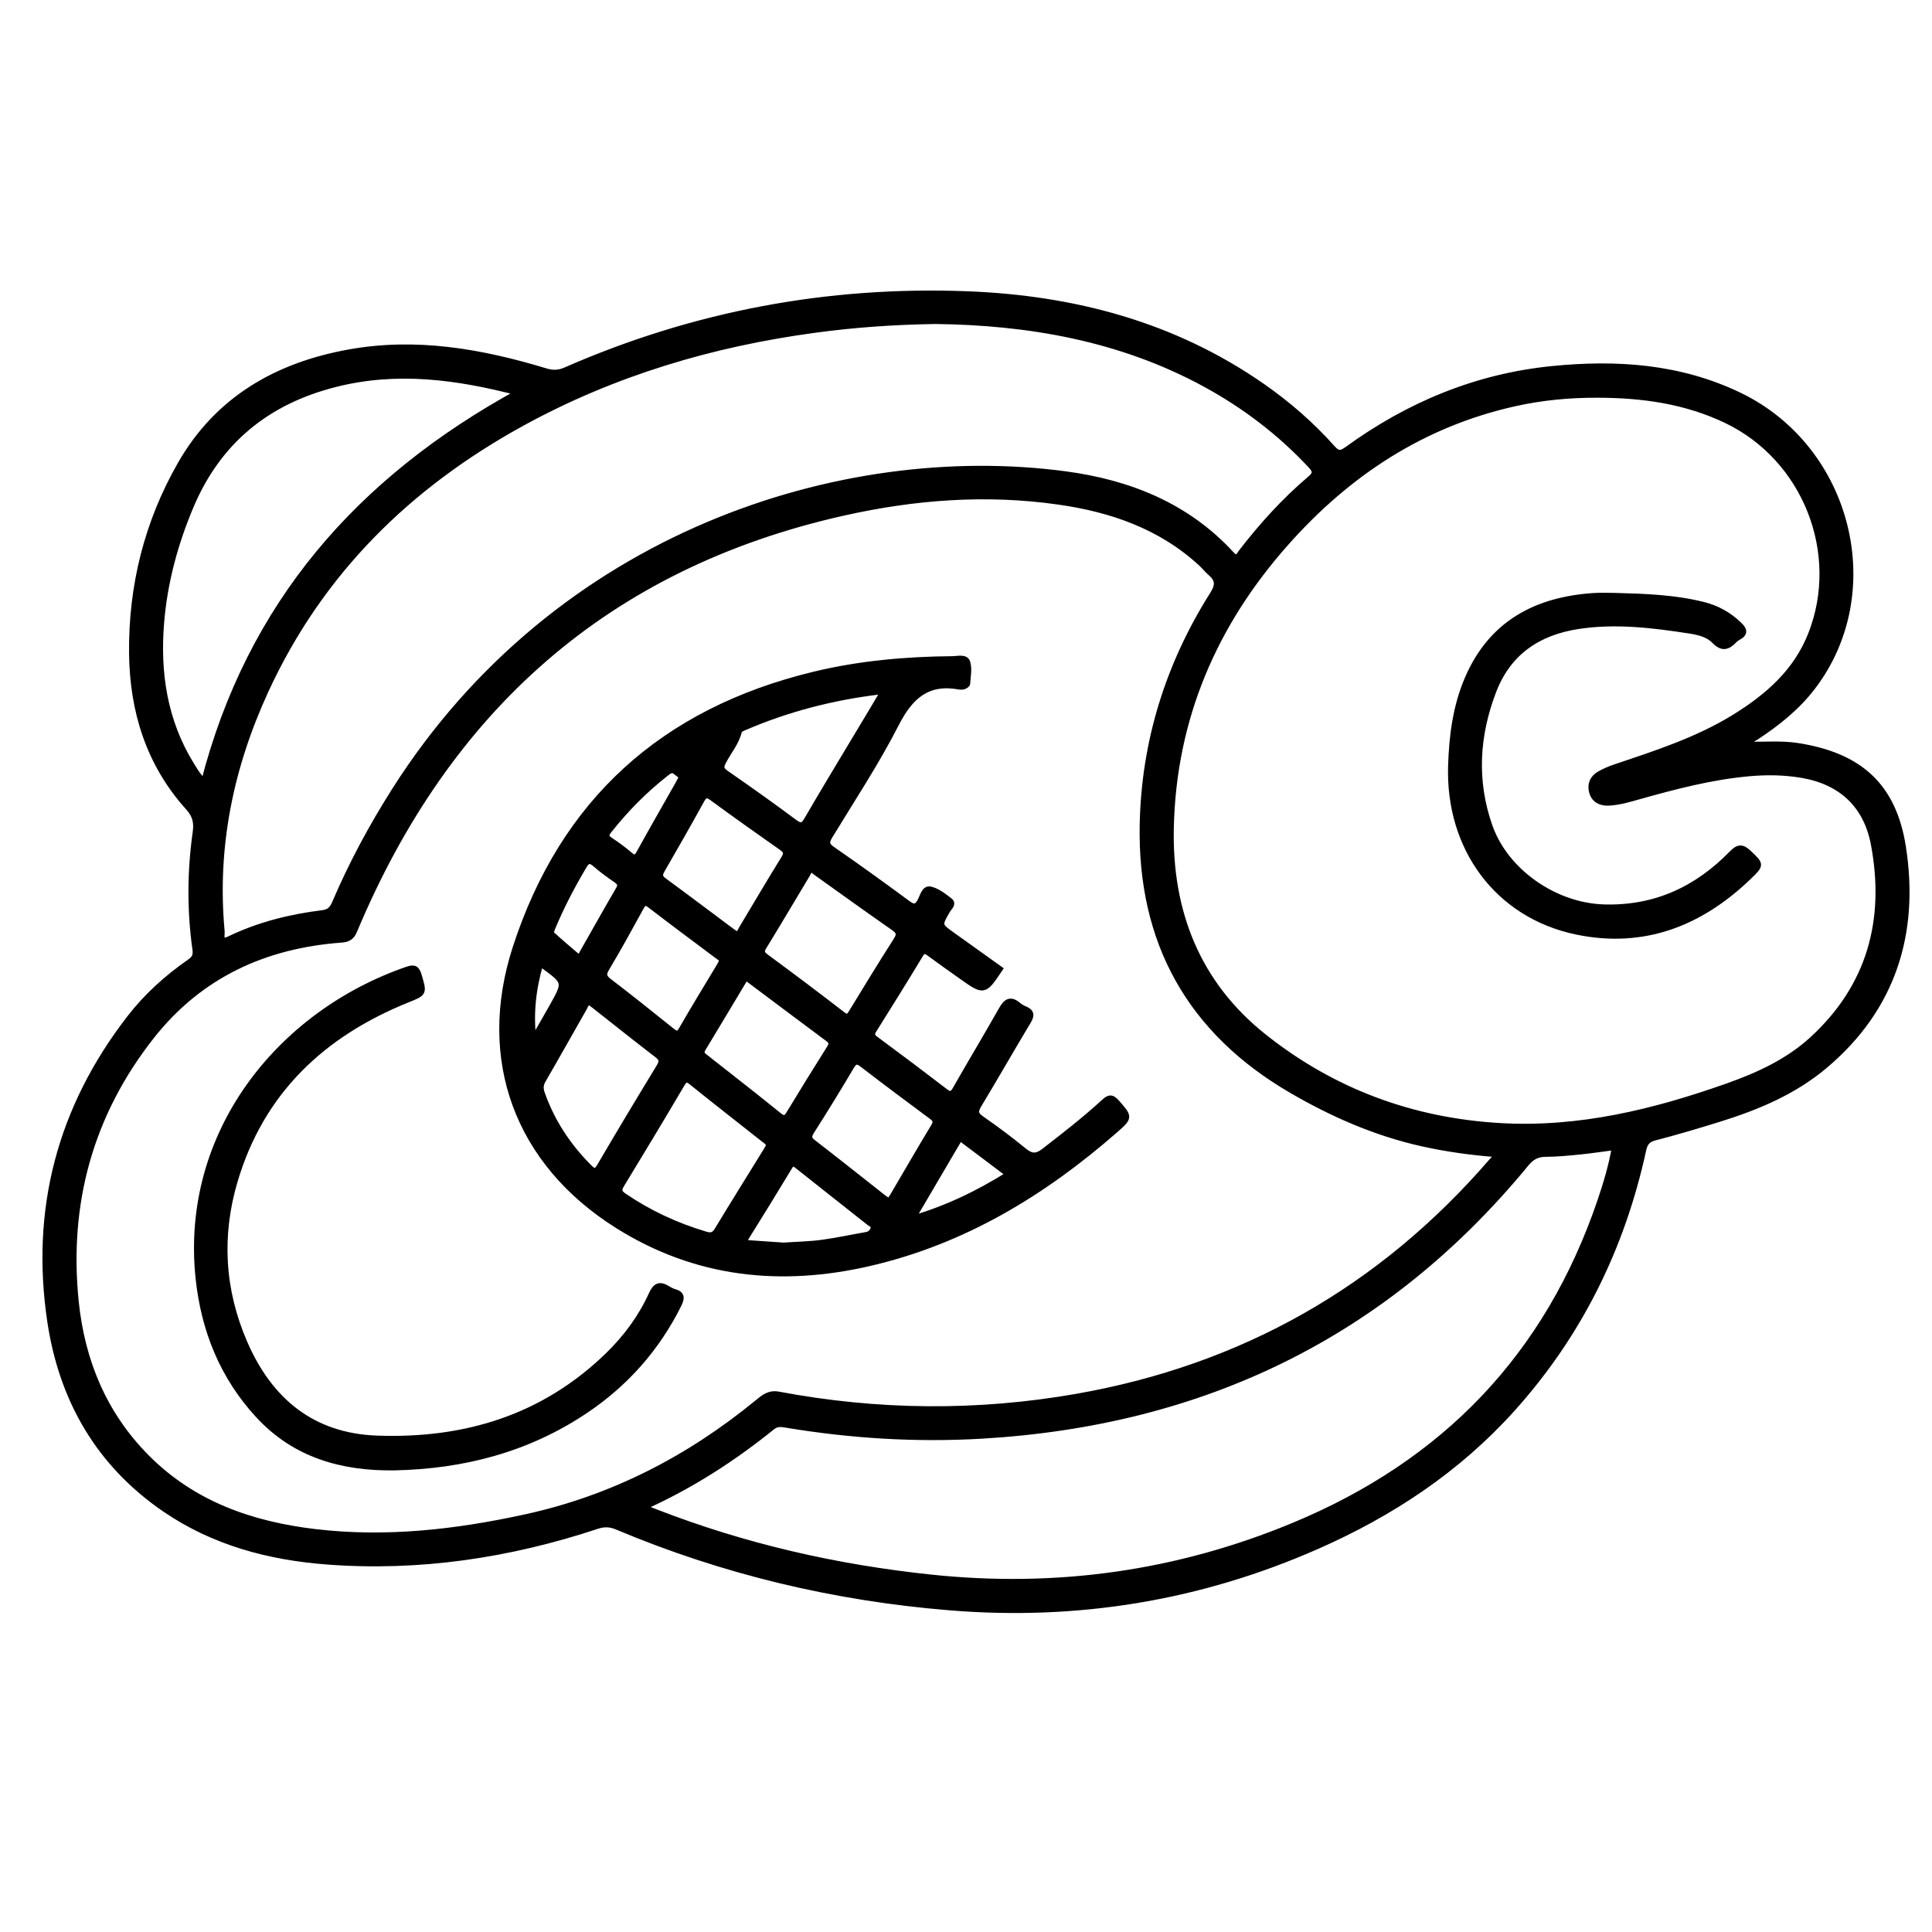 <?xml version="1.0" encoding="utf-8"?>
<!-- Generator: Adobe Illustrator 23.0.0, SVG Export Plug-In . SVG Version: 6.00 Build 0)  -->
<svg version="1.0" xmlns="http://www.w3.org/2000/svg" xmlns:xlink="http://www.w3.org/1999/xlink" x="0px" y="0px"
	 viewBox="0 0 3000 3000" style="enable-background:new 0 0 3000 3000;" xml:space="preserve">
<style type="text/css">
	.st0{opacity:0.4;}
	.st1{stroke:#000000;stroke-width:10;stroke-miterlimit:10;}
</style>
<g id="Layer_1" class="st0">
</g>
<g id="Layer_2">
	<g>
		<path class="st1" d="M2711.1,1156.5c27.6,1,54.3-1.9,80.7,2.3c95.2,15.1,147.8,61.3,162.7,156.5
			c20.8,133.5-15.5,250.1-121.3,339.2c-47.9,40.4-105.2,64.4-164.7,82.8c-32.8,10.2-65.7,20-99,28.6c-11.4,2.9-15.8,8.4-18.2,19.3
			c-33,151.9-99.5,286.9-203.8,402.7c-84.7,94-187.3,161.8-302.6,212.6c-182.2,80.3-372.3,111.2-570.2,95
			c-178.5-14.6-351-55.5-516.2-125.1c-11-4.6-20.3-5-31.7-1.2c-136,45-275.3,66-418.6,55.2c-90.3-6.8-176.2-29.7-251.8-81.4
			C154.1,2273,96.9,2173.6,78.6,2053c-26.4-174.3,15.1-332.3,123.3-472c26.2-33.9,57.9-62.5,93.1-86.9c8-5.5,10.1-10.6,8.8-20
			c-8.5-60.5-8.1-121.1,0.4-181.5c2.2-15.4-0.2-26.8-11.4-39.1c-61.2-67.8-86.5-149.9-87.4-239.4C204.4,910,229,811.3,280.8,720.9
			c57.6-100.6,149.3-153,260.8-173.2c104.3-19,205.6-1.1,305.4,29.1c11.4,3.5,20.7,3.2,31.6-1.6c198.9-87.1,407.3-126.3,623.9-117.9
			c164.9,6.4,320.3,47.4,457.8,143.3c39.4,27.5,75.5,58.9,107.5,94.7c7.9,8.9,12.9,11.3,23.9,3.3c95.2-69.3,201-113.5,318.6-125.2
			c100-10,198.3-3.5,290.8,41.2c170.2,82.4,225.7,305,112.9,452.2c-24.1,31.5-54.6,55.7-87.4,77.3
			C2721.5,1147.4,2715.2,1149.4,2711.1,1156.5z M2322.8,1791.7c-38.7-3-77.1-8.3-115-16.8c-71.8-16.1-138.4-45.3-201.7-82.1
			c-158.2-91.9-235-230.6-231.4-412.5c2.6-128.6,40-248.1,108.8-357.1c9.1-14.3,8.8-23.5-3.4-34c-5.3-4.5-9.6-10.2-14.8-14.9
			c-62.6-57.6-139-84-221.2-95.7c-112.8-16.2-224.7-7.6-335.4,17.3c-367,82.5-614.7,305-758.7,648.4c-4.2,10.1-9,13.6-20,14.4
			c-119.2,8.7-220.2,55.1-295,150c-95.5,121.2-133.5,260.3-117.7,413.1c9.5,91.7,43.3,173.9,109.2,240.7
			c72.4,73.4,163.4,105.1,263.2,116.9c110.3,13,218.8,0.5,326.5-23c134.8-29.4,254-90.9,360.3-178.1c9.5-7.8,17.9-15.2,32.4-12.4
			c154.1,29,308.6,30.4,462.9,3.4c257.8-45.2,472.8-166.9,644.2-365C2318.8,1800.9,2323.4,1798.3,2322.8,1791.7z M2480.8,612.6
			c-43.9-0.2-87.4,3.9-130.2,13.6c-142.4,32-258.1,108.4-353.8,216.2c-112.1,126.1-175.3,272.9-179.1,442.8
			c-2.9,130.5,40.9,242.6,144.5,325c106.9,85,230.3,130.8,367.1,138.7c122.9,7.1,239.4-21.4,354-62c47.7-16.9,93.5-38.1,130.8-72.2
			c90.1-82.3,118.1-186.2,96-303.8c-11.3-60.3-50-97.3-111.7-107.9c-27.8-4.8-55.7-5.1-83.7-2.5c-57.8,5.3-113.5,19.9-169.1,35.5
			c-15.7,4.4-31.4,9.3-47.8,10c-12.1,0.5-22.1-4.1-25.4-16.9c-3-11.5,1.4-20.9,11.6-26.7c7.5-4.3,15.6-7.8,23.8-10.5
			c63.5-21.4,127.4-41.9,185-77.3c52.2-32.1,97.1-71.1,120-130c49.3-126.4-9.1-273.1-131.3-332
			C2617.9,622,2550.3,612.7,2480.8,612.6z M1452.5,498.1c-68.1,1.1-128,5.6-187.6,13.7c-159.8,21.6-312,66.8-453.8,144.4
			c-176.4,96.6-313.8,231.2-398.8,415.5c-54.7,118.7-80.6,243-68.5,374.1c0.6,6.7-4.1,20.9,12.9,12.7c45.6-22,94.2-34,144.2-40.2
			c10.8-1.3,15.6-6.5,19.7-16.1c25.9-60.7,57.1-118.6,92.5-174.4c252.5-397.9,695.1-537.1,1040.9-491
			c98.7,13.2,188.4,48.7,257.8,124.2c9.5,10.3,12,2.1,16.3-3.5c31.9-41.2,66.6-79.7,106.4-113.4c9.4-8,9.6-12.7,1.2-21.7
			c-47.4-50.8-101.8-92.3-162.7-125.7C1739.3,523.5,1594.5,499.8,1452.5,498.1z M1001.4,2338.8c2.5,3,3.1,4.3,4,4.7
			c4.3,1.8,8.7,3.4,13,5.1c137.7,53.5,280.6,86,427.2,101.4c194.4,20.5,382.1-5.4,563.5-80.7c234.7-97.4,394.7-263.7,476.4-504.5
			c9.2-27.1,17.5-54.7,22.5-84.1c-19.2,2.5-36.4,5.1-53.7,6.9c-18,1.8-36,3.6-54.1,3.7c-13.3,0.1-22.1,4.7-30.8,15.3
			c-218.9,266.4-503,402.5-845.3,422.4c-101.8,5.9-202.9-0.4-303.4-17.1c-7.4-1.2-14.5-2.3-21.5,3.3
			C1138.6,2264.1,1073.6,2306.2,1001.4,2338.8z M805.9,609.4C708.5,583.9,615.4,572,520.6,596c-105.8,26.7-182,88.4-224.8,189.7
			c-24.4,57.8-40.7,117.9-45.9,180.5c-6.5,78.5,4.7,153.6,46.9,221.9c5.7,9.2,11.1,18.7,20.3,26.6
			C387.9,939.4,557.2,745.4,805.9,609.4z"/>
		<path class="st1" d="M1551.8,1504.8c-23.8,35.4-23.8,35.4-57.6,11.5c-17.1-12.1-34.3-24.2-51.2-36.7c-6.8-5-10.2-4.2-14.7,3.2
			c-23.5,38.9-47.5,77.5-71.7,116c-4.4,6.9-3.6,10.5,3.1,15.4c36.1,26.6,71.9,53.6,107.5,80.9c7.8,6,11.7,5.6,16.8-3.4
			c23.6-41.5,48.3-82.4,71.8-124c6.8-12,13.1-16.5,24.8-6.7c3.1,2.6,6.7,4.8,10.5,6.3c10.1,4.1,10.5,9.3,4.9,18.5
			c-25.8,42.9-50.6,86.5-76.5,129.4c-6,10-6,15.4,4.1,22.4c22.5,15.6,44.5,32,65.6,49.3c11.6,9.5,19.8,10.8,32.5,0.9
			c31.4-24.3,62.7-48.6,92-75.4c7.3-6.7,11.5-10,20-0.2c19.6,22.7,20.5,22.2-2.5,42.4c-111.3,97.4-234.9,172.4-380.6,206.2
			c-138.2,32.1-270.2,18.2-392-58.6c-154.1-97.1-213.8-256.7-157.6-430.2c73.7-227.5,229.9-367.3,461.7-423.7
			c71.3-17.4,143.7-23.8,216.8-24.4c7.7-0.1,19.5-3.5,22.1,4.7c3.1,9.9,0.5,21.8-0.1,32.8c-0.1,1.4-3,3.2-4.9,3.9
			c-2.1,0.7-4.7,0.8-6.9,0.4c-49.3-9-76.3,14.6-98.3,57.5c-30.7,60.1-68.1,116.7-103.2,174.4c-6.1,10-5.9,14.9,4.4,22
			c39.3,27.1,78.1,55.2,116.5,83.5c10,7.4,15,6.6,20.8-4.5c3.5-6.7,6.1-19.1,14.8-17c10.8,2.6,20.7,10.4,29.8,17.5
			c5.8,4.5-0.9,9.4-3.3,13.4c-14.4,24.6-14.4,24.5,9.3,41.3C1504.6,1470.9,1528.2,1487.9,1551.8,1504.8z M1194.7,1779
			c-0.9-5.6-4.8-7.5-7.9-9.9c-37.4-29.6-75.1-58.9-112.3-88.9c-8.5-6.8-11.5-5-16.6,3.7c-30.7,52.1-61.9,103.9-93.4,155.6
			c-5,8.2-4.2,12.4,4,18c39.3,26.8,81.7,46.4,127.2,59.9c10,3,14.3,0,19.2-8.1c24.4-40.3,49.4-80.3,74.1-120.4
			C1191.2,1785.4,1193.1,1781.9,1194.7,1779z M916.1,1555.8c-6.5,0.1-7.4,5.5-9.5,9.1c-21.4,37.4-42.4,75.1-64,112.3
			c-4.3,7.4-4.1,13.7-1.4,21.3c15.5,43.7,40.3,81.2,72.9,114c8.7,8.8,12.1,8.2,18.3-2.4c30-51.3,60.6-102.2,91.5-152.9
			c5.3-8.7,5.1-13.3-3.3-19.7c-32.4-24.8-64.3-50.3-96.4-75.6C921.5,1559.8,918.7,1557.7,916.1,1555.8z M1371.7,1074.9
			c-2.6-1-3.7-1.8-4.7-1.7c-73.2,8.7-144,26.8-211.8,56.1c-3,1.3-7.4,3.2-8,5.6c-4.2,18-16.5,31.8-24.6,47.7c-4.2,8.2-4,12.5,4,18.1
			c35.8,24.9,71.5,50.1,106.4,76.2c10.2,7.6,14.4,6.7,20.7-4.1c25.7-44.3,52.3-88,78.6-132C1345.5,1119,1358.5,1097.1,1371.7,1074.9
			z M1261.6,1350c-5.9-0.3-6.7,4.6-8.6,7.7c-22.5,37.4-44.6,74.9-67.4,112.1c-4.9,7.9-3.3,11.3,3.8,16.6
			c39.8,29.3,79.3,59,118.4,89.2c8.6,6.6,11.2,2.9,15.4-4c22.7-37.2,45.4-74.5,68.9-111.2c6.2-9.7,4.6-14.2-4.4-20.5
			c-40.1-27.9-79.7-56.5-119.5-84.9C1265.9,1353.3,1263.6,1351.5,1261.6,1350z M1157.9,1516.7c-22.6,37.7-44.6,74.6-66.9,111.4
			c-4.9,8.1,0.7,11.4,5.7,15.3c37.5,29.5,75.2,58.8,112.3,88.9c8.3,6.7,11.9,5.3,16.9-3c20.5-33.9,41.3-67.5,62.4-101
			c4.2-6.6,4.7-10.6-2.2-15.7C1243.6,1581,1201.3,1549.2,1157.9,1516.7z M1142.5,1451.1c6.5,0.1,7.5-5.3,9.7-8.9
			c21.9-36.4,43.3-73,65.7-109.1c5.6-9,2.6-12.9-4.5-17.9c-35.7-25.2-71.4-50.3-106.6-76.2c-9-6.7-12.9-5.9-18.2,3.8
			c-19.9,36.2-40.4,72.1-61.1,107.9c-4.3,7.4-4.2,11.8,3.2,17.2c35.2,25.8,70,52.1,105,78.2
			C1138.1,1447.6,1140.4,1449.4,1142.5,1451.1z M1380.3,1866.3c2.4-3.2,4.6-5.7,6.3-8.6c21.3-36.2,42.2-72.5,63.9-108.4
			c5.1-8.4,2-11.9-4.5-16.7c-35.6-26.4-71.1-52.9-106.2-79.9c-8.5-6.6-12.8-6.3-18.5,3.4c-19.9,33.6-40.3,66.9-61.3,99.8
			c-5,7.9-5.7,12.3,2.3,18.5c36.5,28.1,72.5,56.8,108.7,85.3C1373.7,1861.7,1376.5,1863.6,1380.3,1866.3z M1121.2,1493.8
			c0.6-5.7-3.6-7.5-6.7-9.8c-34.9-26.2-69.9-52.1-104.5-78.7c-7.8-6-10.9-4.4-15.3,3.6c-17.3,31.6-34.6,63.2-53.1,94.1
			c-5.8,9.6-4.9,14.5,3.7,21.1c32.7,25.1,65.1,50.8,97.2,76.7c7.4,5.9,11.2,7.3,16.7-2.5c18.8-32.8,38.6-64.9,58-97.3
			C1118.7,1498.4,1120,1495.8,1121.2,1493.8z M1216.8,1934.5c19.9-1.4,39.8-1.7,59.4-4.3c23.1-3.1,45.9-8.1,68.9-12.1
			c5.8-1,9.5-4.2,11.4-9.5c2.3-6.3-3.3-8.1-6.7-10.7c-37-29.4-74.2-58.5-111.1-87.9c-5.7-4.6-8.9-5.6-13.3,1.8
			c-22,36.4-44.3,72.7-66.8,108.7c-5.2,8.4-1.7,9.9,5.8,10.4C1181.9,1932,1199.3,1933.3,1216.8,1934.5z M896.1,1485.6
			c6.6,0.9,7.3-3.3,8.9-6.1c18.7-32.8,37.1-65.7,56.1-98.3c4.4-7.6,1.8-11.2-4.4-15.5c-11-7.6-21.9-15.5-31.9-24.2
			c-8.2-7.2-12.9-6.6-18.6,3c-18.1,30.5-34.5,61.8-48.2,94.5c-1.5,3.6-4,9.9-2.5,11.2C869,1462.8,883.3,1474.6,896.1,1485.6z
			 M1415.9,1893c53.6-15.5,102.9-39.1,151.1-69.4c-26.2-19.7-50.8-38.2-76.5-57.6C1465.3,1808.8,1440.6,1850.9,1415.9,1893z
			 M1058.3,1208.7c0.3-5.8-4.9-7.2-8.2-10.2c-6.7-6.1-11.7-1.5-16.8,2.5c-32.8,25.7-61.8,55.1-87.6,87.7c-5.4,6.8-6.9,10.9,1.4,16.3
			c10.7,7,21,14.7,30.8,23c7.5,6.3,10.9,4.6,15.3-3.5c19.7-35.7,40-71,60.1-106.5C1055.1,1214.9,1056.6,1211.8,1058.3,1208.7z
			 M828,1615.7c9.9-17.4,20-34.8,29.8-52.2c21.6-38.6,21.6-38.6-13.9-64.6c-1.3-0.9-3.1-1.2-5.5-2
			C827.3,1535.5,822.7,1574.4,828,1615.7z"/>
		<path class="st1" d="M612.3,2278.2c-81.1,1.1-154.1-19.5-210.7-80.8c-55.4-60-84.4-132.2-92.9-212.7
			c-23.7-225,126.1-410.7,324-478.8c10.3-3.5,14-1.9,17.1,8.8c8.1,27.4,8.5,26.8-17.2,37.1c-132.2,53.3-227.4,142.7-268.6,282
			c-25.1,85.1-20.3,169.7,15.2,251.5c39.1,90.2,105.5,145.2,205.9,148.9c136.7,5,259.5-32.1,359.7-129.7c28.2-27.5,51.4-59,67.7-95
			c5.7-12.5,11.9-15.3,23.3-8.3c3.5,2.1,7.1,4.2,11,5.3c11.8,3.2,11.5,9.1,6.6,19c-33.5,67.4-81.7,122-143.9,163.9
			C819.8,2249.9,719.5,2276,612.3,2278.2z"/>
		<path class="st1" d="M2508.7,925.7c45.5,1.2,91,2.8,135.5,13.8c21.5,5.3,39.9,15.5,55.9,30.9c7.5,7.2,9.8,12.6-0.7,18.4
			c-2.5,1.4-5.1,3.1-7,5.2c-9.8,10.2-18.1,13-29.8,0.8c-10.2-10.6-25.5-14-40-16.2c-57.2-8.8-114.6-15.7-172.3-6.8
			c-62,9.5-108.6,40.6-131.8,101.1c-26.6,69.4-30.7,139.9-5.9,210.4c25.2,71.4,102.2,123.9,178.1,126.1
			c79.2,2.3,144.2-27.8,198.4-83.3c10.2-10.5,15.7-11,26.1-1.1c18.5,17.6,19.4,17.3,0.7,35.4c-75.1,72.7-163.5,107.6-267.9,85.8
			c-121.9-25.5-198.5-129.2-194.4-257.3c1.5-46.4,7.3-91.9,25.8-134.9c36.6-85.2,105.6-122,194.5-128.1
			C2485.4,925,2497.1,925.7,2508.7,925.7z"/>
	</g>
</g>
</svg>
